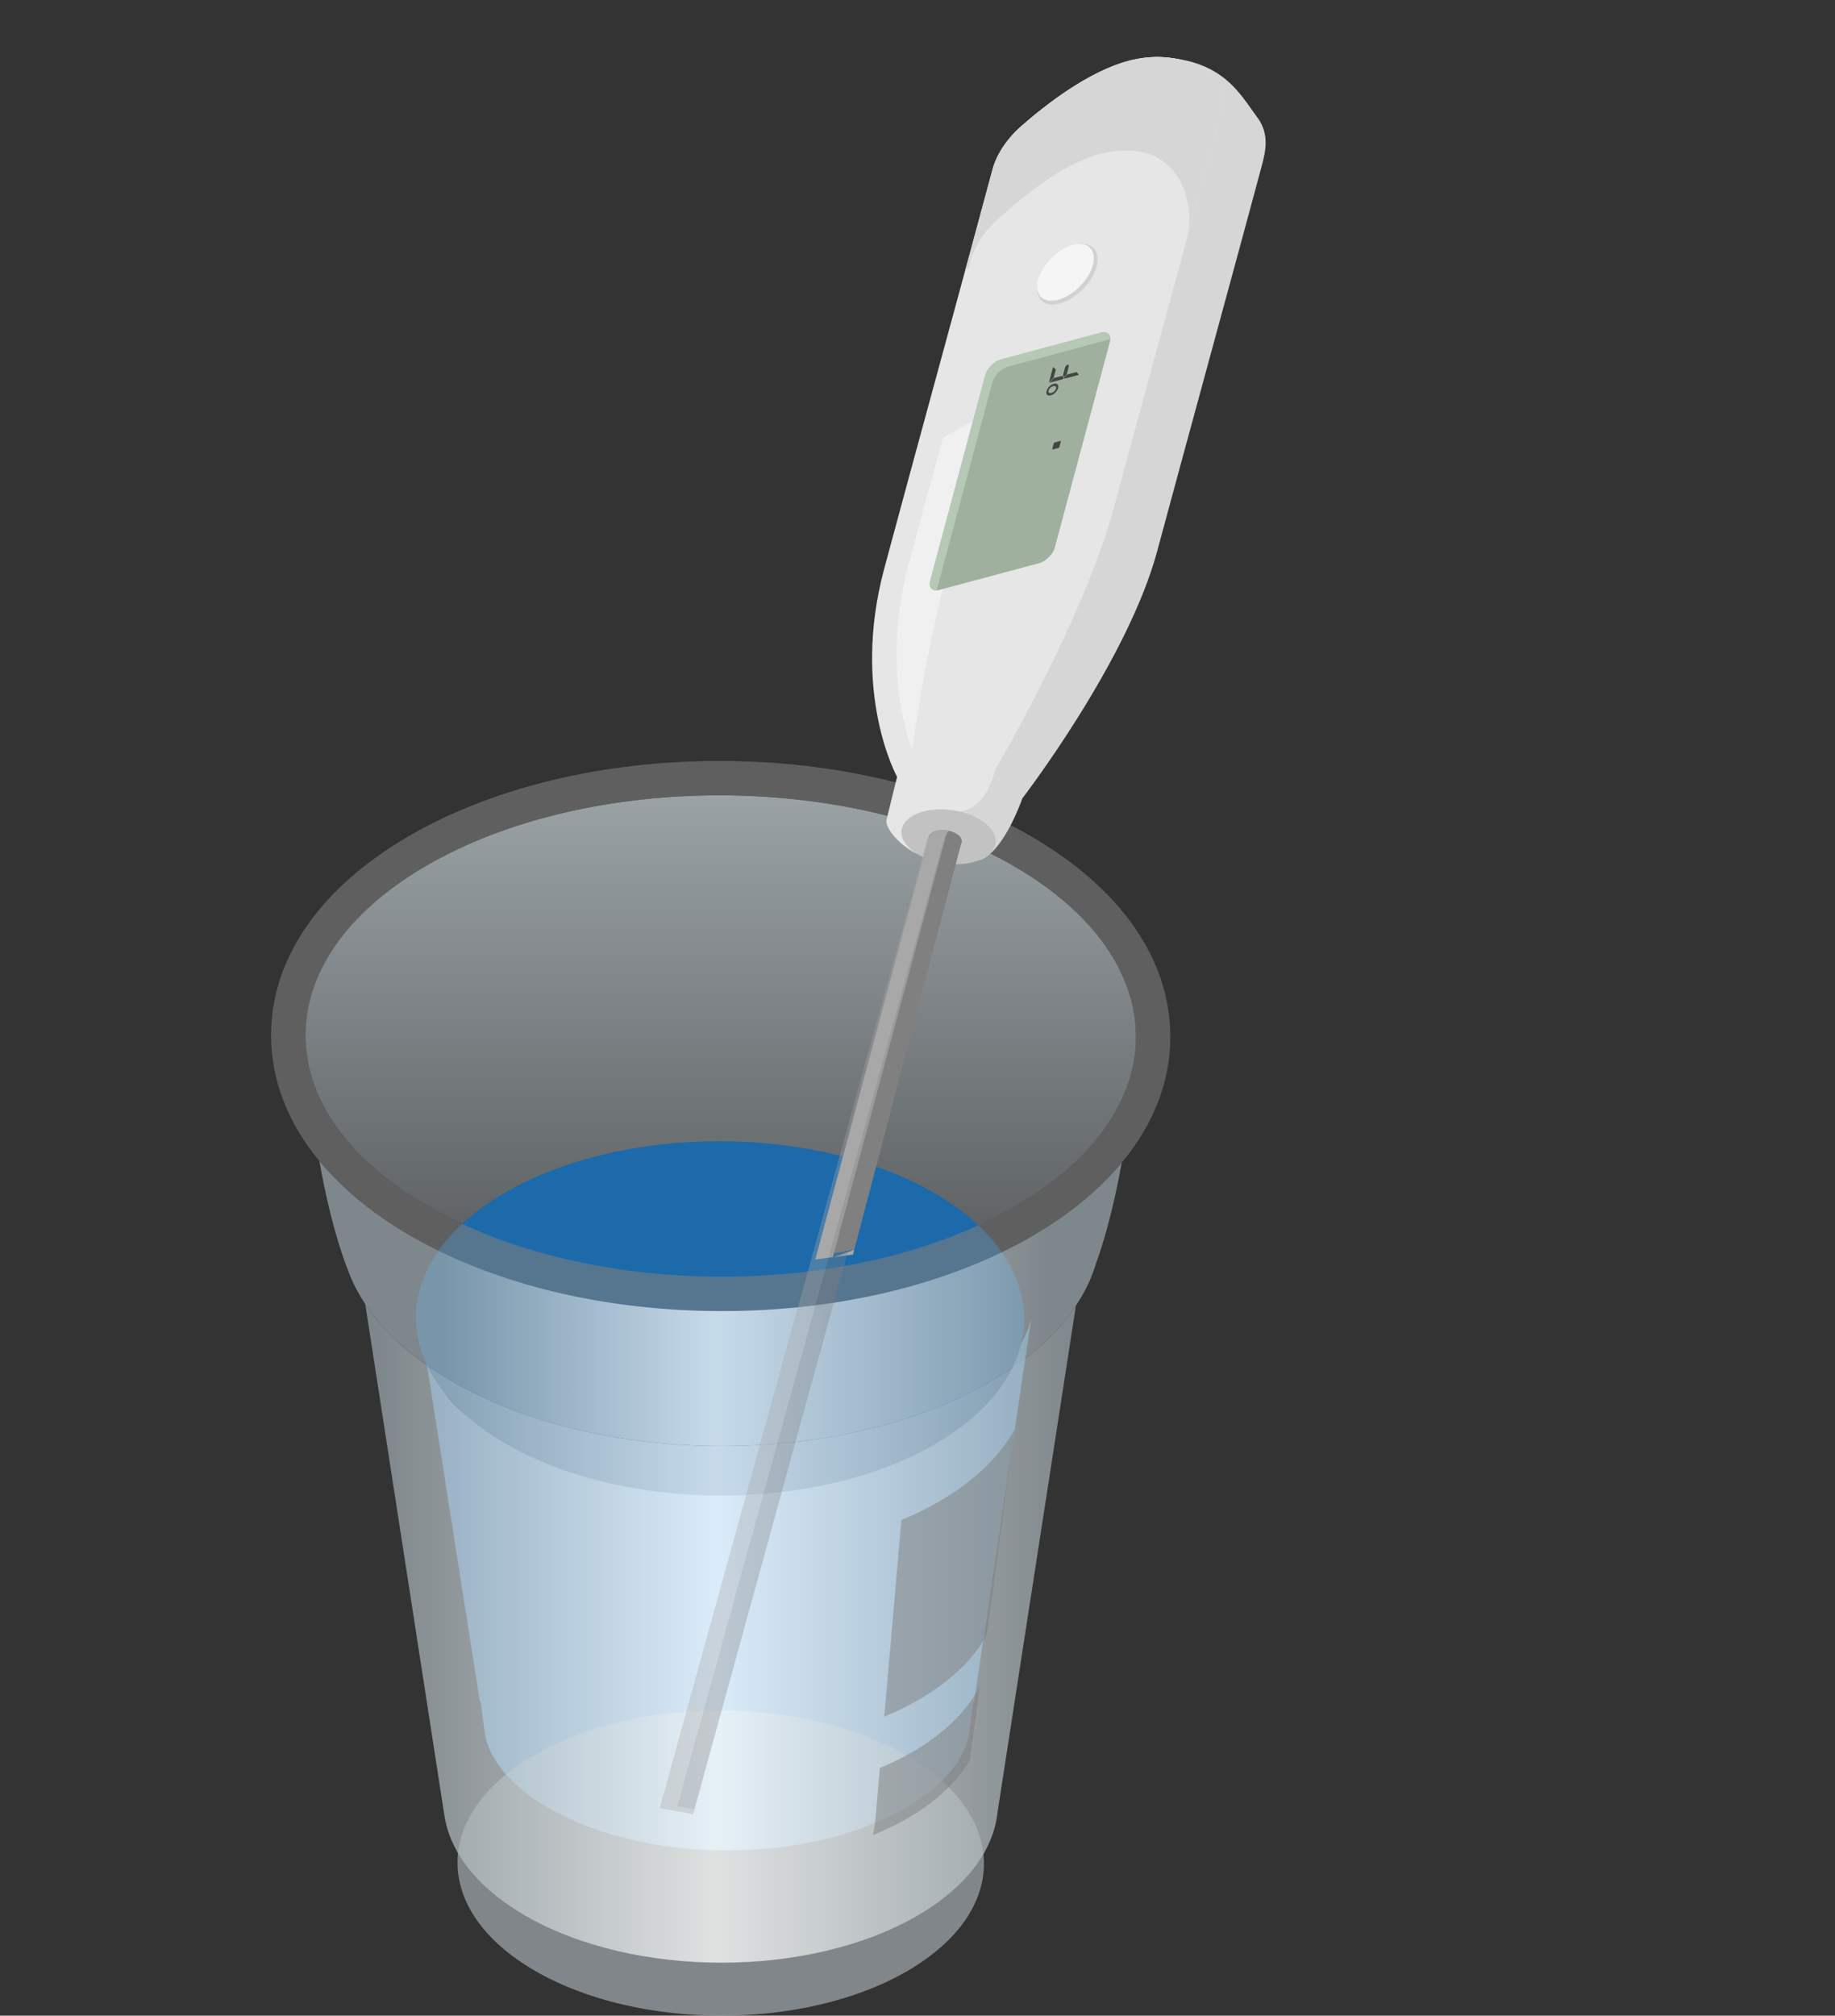 <svg width="92" height="101" viewBox="0 0 92 101" fill="none" xmlns="http://www.w3.org/2000/svg">
<rect x="0" y="0" width="92" height="101" fill="#333333" stroke="none"/>
<path opacity="0.7" d="M21.46 60.44C29.617 65.149 42.8 65.148 50.904 60.439C59.008 55.729 58.965 48.094 50.808 43.385C42.649 38.674 29.468 38.675 21.364 43.384C13.26 48.093 13.301 55.729 21.46 60.44Z" fill="url(#paint0_linear_512_2171)"/>
<path d="M46.907 71.465C40.134 75.4 31.002 75.4 24.186 71.465C21.497 69.912 21.624 68.124 21.047 66.111L21.046 66.11L24.061 85.279H24.093L24.295 86.77C24.483 88.15 25.624 89.509 27.508 90.597C29.875 91.963 33.049 92.717 36.449 92.723C39.848 92.717 43.022 91.963 45.389 90.597C47.273 89.508 48.414 88.15 48.601 86.77L48.804 85.279H48.835L51.699 66.111C51.107 68.072 49.514 69.95 46.907 71.465Z" fill="#6BB0E8"/>
<path d="M25.353 72.339C31.327 75.806 40.983 75.805 46.918 72.339C49.203 71.004 50.6 69.35 51.118 67.622C51.944 64.863 50.522 61.917 46.848 59.785C40.872 56.318 31.218 56.318 25.282 59.785C21.688 61.884 20.285 64.773 21.062 67.496C21.568 69.269 22.996 70.972 25.353 72.339Z" fill="#1C6AAA"/>
<g opacity="0.75">
<path opacity="0.7" d="M45.435 87.95C50.605 90.935 50.633 95.774 45.496 98.759C40.36 101.744 32.004 101.745 26.834 98.76C21.662 95.774 21.636 90.934 26.773 87.949C31.909 84.964 40.264 84.964 45.435 87.95Z" fill="#C7D2D7"/>
</g>
<path opacity="0.6" d="M20.598 61.932C24.8 64.358 30.341 65.694 36.199 65.694C42.061 65.694 47.59 64.356 51.769 61.928C53.615 60.855 55.112 59.616 56.238 58.262C57.832 56.345 58.679 54.194 58.676 51.939C58.67 48.066 56.182 44.498 51.669 41.892C47.465 39.465 41.923 38.129 36.064 38.129C30.204 38.129 24.676 39.466 20.498 41.894C16.038 44.486 13.584 48.034 13.59 51.885C13.593 54.127 14.433 56.265 16.012 58.175C17.16 59.564 18.698 60.834 20.598 61.932ZM21.364 43.384C29.467 38.674 42.649 38.674 50.807 43.384C58.964 48.094 59.007 55.729 50.904 60.438C42.8 65.148 29.616 65.149 21.46 60.44C13.301 55.729 13.26 48.093 21.364 43.384Z" fill="#7E7E7E"/>
<path opacity="0.75" d="M49.683 69.217C42.249 73.537 30.155 73.538 22.672 69.218C20.701 68.08 19.249 66.755 18.312 65.343L22.269 90.899H22.272C22.524 92.752 23.875 94.568 26.331 95.986C31.78 99.132 40.587 99.131 46.001 95.985C48.485 94.541 49.82 92.686 50.014 90.797L53.942 65.422C53.02 66.804 51.604 68.101 49.683 69.217Z" fill="url(#paint1_linear_512_2171)"/>
<path opacity="0.75" d="M51.769 61.928C47.59 64.357 42.061 65.694 36.199 65.694C30.341 65.694 24.8 64.358 20.598 61.932C18.697 60.834 17.16 59.564 16.012 58.175C16.636 61.697 17.404 63.533 17.404 63.533H17.405C17.616 64.147 17.92 64.752 18.312 65.343C19.249 66.755 20.701 68.079 22.672 69.217C30.155 73.537 42.249 73.537 49.683 69.216C51.604 68.1 53.02 66.804 53.942 65.422C54.407 64.724 54.749 64.005 54.961 63.275C55.186 62.666 55.753 60.969 56.238 58.262C55.111 59.617 53.615 60.855 51.769 61.928Z" fill="url(#paint2_linear_512_2171)"/>
<g opacity="0.5">
<path d="M47.686 74.864C47.495 74.988 47.298 75.111 47.093 75.23C46.494 75.578 45.857 75.889 45.192 76.168L45.168 76.438L44.858 80.006L44.335 86.02C44.943 85.767 45.524 85.483 46.07 85.165C47.102 84.566 47.936 83.896 48.575 83.182C48.942 82.773 49.24 82.35 49.478 81.917L49.563 81.293L49.978 78.225L50.875 71.605C50.241 72.78 49.179 73.894 47.686 74.864Z" fill="#7E7E7E"/>
<path d="M45.738 87.793C45.228 88.089 44.679 88.348 44.113 88.587L43.921 90.796C43.898 91.184 43.842 91.57 43.766 91.952C44.371 91.704 44.954 91.43 45.495 91.116C46.959 90.265 48.002 89.263 48.628 88.197L49.133 84.468C48.522 85.685 47.391 86.832 45.738 87.793Z" fill="#7E7E7E"/>
</g>
<path d="M53.368 8.498C52.663 9.116 52.135 9.911 51.936 10.654C50.739 15.12 47.676 26.29 46.5 30.681C44.829 36.916 47.148 41.1 47.148 41.1C47.148 41.1 46.36 42.866 47.489 43.276L49.177 43.082C50.366 42.608 51.26 39.998 51.26 39.998C51.26 39.998 56.536 33.148 58.024 27.593C59.081 23.65 62.04 12.864 63.253 8.338C63.452 7.595 63.656 6.721 63.051 5.903C62.137 4.669 61.309 2.963 58.014 2.855C55.947 2.787 54.627 7.395 53.368 8.498Z" fill="#D6D6D6"/>
<path d="M51.196 6.324C50.491 6.942 49.963 7.738 49.764 8.48C48.567 12.946 45.504 24.117 44.328 28.507C42.657 34.742 44.976 38.926 44.976 38.926L44.449 41.066C44.301 41.617 45.732 43.012 46.764 42.974C46.764 42.974 46.742 40.355 47.355 40.558C49.362 41.224 49.891 38.578 49.891 38.578C49.891 38.578 54.364 30.974 55.852 25.419C56.908 21.477 60.075 9.918 61.288 5.393C61.487 4.649 61.337 4.037 60.879 3.73C60.062 3.183 58.565 2.516 56.567 3.052C54.569 3.587 52.455 5.221 51.196 6.324Z" fill="#E6E6E6"/>
<path d="M47.353 21.901C47.325 21.916 47.298 21.93 47.27 21.946C46.578 24.488 45.957 26.777 45.555 28.276C44.399 32.593 45.154 35.925 45.728 37.568C46.05 35.273 46.63 31.836 47.584 28.276C48.056 26.515 48.831 23.663 49.668 20.591C48.896 21.027 48.123 21.462 47.353 21.901Z" fill="#F0F0F0"/>
<path d="M60.878 3.73C60.061 3.183 58.564 2.517 56.566 3.052C54.569 3.587 52.455 5.221 51.196 6.325C50.491 6.943 49.962 7.738 49.763 8.481C49.431 9.722 48.954 11.482 48.413 13.47C48.459 13.476 48.504 13.481 48.55 13.487C48.588 13.343 48.625 13.204 48.661 13.072C48.86 12.33 49.388 11.534 50.093 10.916C51.352 9.813 53.434 8.042 55.464 7.643C59.213 6.907 59.966 10.276 59.51 11.955C59.917 10.457 61.024 6.377 61.288 5.393C61.487 4.649 61.337 4.037 60.878 3.73Z" fill="#D6D6D6"/>
<path d="M49.555 41.393C50.254 42.092 49.927 42.898 48.824 43.193C47.721 43.489 46.261 43.162 45.562 42.463C44.863 41.764 45.19 40.958 46.293 40.662C47.395 40.367 48.856 40.694 49.555 41.393Z" fill="#C2C2C2"/>
<path d="M55.192 16.671C55.535 16.579 55.74 16.783 55.647 17.127L52.887 27.429C52.795 27.773 52.441 28.127 52.097 28.219L47.093 29.56C46.749 29.652 46.545 29.448 46.637 29.104L49.397 18.801C49.49 18.457 49.843 18.104 50.187 18.012L55.192 16.671Z" fill="#9FB09F"/>
<path d="M46.973 29.581C46.975 29.543 46.982 29.503 46.993 29.461L49.754 19.158C49.846 18.814 50.2 18.461 50.544 18.369L55.548 17.027C55.59 17.016 55.63 17.009 55.668 17.007C55.687 16.737 55.493 16.59 55.192 16.671L50.187 18.012C49.843 18.104 49.49 18.457 49.397 18.801L46.637 29.104C46.556 29.406 46.703 29.6 46.973 29.581Z" fill="#B6C9B6"/>
<path d="M48.097 41.888C47.85 41.641 47.333 41.525 46.943 41.63C46.7 41.695 46.563 41.831 46.555 41.984L41.032 62.908L42.827 62.621L48.183 42.299C48.256 42.175 48.235 42.026 48.097 41.888Z" fill="#808080"/>
<path d="M41.748 63.013L47.427 41.888C47.432 41.792 47.488 41.702 47.59 41.633C47.377 41.582 47.143 41.577 46.943 41.631C46.7 41.696 46.563 41.832 46.555 41.985L40.876 63.109L42.762 62.864L42.827 62.621L41.748 63.013Z" fill="#A8A8A8"/>
<g opacity="0.34">
<path d="M47.998 42.043C47.751 41.796 47.234 41.68 46.845 41.785C46.601 41.85 46.465 41.986 46.456 42.139L33.089 90.593L34.753 90.893L48.084 42.454C48.157 42.33 48.136 42.181 47.998 42.043Z" fill="#808080"/>
<path d="M33.961 90.496L47.329 42.042C47.334 41.946 47.39 41.856 47.491 41.787C47.278 41.736 47.045 41.731 46.844 41.785C46.601 41.85 46.464 41.986 46.456 42.139L33.089 90.593L34.753 90.893L34.818 90.65L33.961 90.496Z" fill="#A8A8A8"/>
</g>
<path d="M53.91 12.284C54.718 12.068 55.197 12.547 54.98 13.355C54.764 14.162 53.934 14.992 53.127 15.209C52.319 15.425 51.84 14.946 52.056 14.138C52.273 13.331 53.103 12.501 53.91 12.284Z" fill="#D1D1D1"/>
<path d="M54.131 14.359C54.811 13.679 55.043 12.811 54.651 12.418C54.259 12.026 53.39 12.259 52.711 12.938C52.031 13.618 51.798 14.486 52.191 14.879C52.583 15.271 53.452 15.038 54.131 14.359Z" fill="#F5F5F5"/>
<path d="M52.836 22.205C52.84 22.188 52.852 22.177 52.871 22.172L53.166 22.093C53.186 22.088 53.193 22.094 53.189 22.11L53.108 22.41C53.103 22.429 53.091 22.441 53.072 22.446L52.776 22.525C52.757 22.531 52.75 22.524 52.755 22.504L52.836 22.205Z" fill="#454545"/>
<path d="M52.832 19.231C53.01 19.183 53.088 19.294 53.047 19.446C53.002 19.616 52.841 19.767 52.688 19.808C52.519 19.856 52.426 19.758 52.47 19.596C52.518 19.417 52.683 19.271 52.832 19.231ZM52.719 19.69C52.82 19.663 52.919 19.567 52.945 19.471C52.971 19.372 52.91 19.32 52.803 19.349C52.722 19.37 52.606 19.446 52.572 19.571C52.542 19.685 52.625 19.715 52.719 19.69Z" fill="#454545"/>
<path d="M53.244 18.835C53.249 18.834 53.252 18.834 53.254 18.836L53.34 18.923C53.346 18.928 53.344 18.935 53.335 18.943L53.285 18.995C53.281 18.999 53.277 19.001 53.273 19.002L52.637 19.172C52.63 19.174 52.626 19.173 52.625 19.168C52.625 19.162 52.628 19.156 52.636 19.148L52.836 18.948C52.839 18.945 52.842 18.942 52.845 18.942L53.244 18.835ZM52.933 18.518C52.935 18.52 52.935 18.523 52.934 18.527L52.828 18.924C52.826 18.93 52.824 18.933 52.821 18.934L52.621 19.134C52.613 19.142 52.607 19.145 52.602 19.144C52.597 19.144 52.595 19.14 52.597 19.132L52.788 18.418C52.79 18.411 52.795 18.405 52.801 18.401C52.808 18.396 52.813 18.396 52.818 18.4L52.933 18.518ZM53.958 18.644C53.962 18.643 53.966 18.643 53.968 18.645L54.083 18.761C54.088 18.765 54.087 18.77 54.083 18.777C54.078 18.784 54.073 18.788 54.065 18.79L53.393 18.97C53.389 18.971 53.385 18.97 53.383 18.968L53.353 18.938C53.348 18.934 53.35 18.927 53.358 18.918L53.51 18.768C53.514 18.764 53.518 18.762 53.522 18.76L53.958 18.644ZM53.593 18.32C53.596 18.323 53.596 18.326 53.595 18.33L53.477 18.768C53.476 18.772 53.474 18.776 53.47 18.78L53.37 18.88C53.362 18.889 53.356 18.891 53.35 18.886L53.291 18.828C53.288 18.826 53.288 18.823 53.289 18.819L53.406 18.381C53.407 18.377 53.41 18.372 53.414 18.369L53.516 18.268C53.525 18.259 53.532 18.257 53.536 18.263L53.593 18.32Z" fill="#454545"/>
<defs>
<linearGradient id="paint0_linear_512_2171" x1="36.134" y1="39.852" x2="36.134" y2="63.971" gradientUnits="userSpaceOnUse">
<stop stop-color="#C7D2D7"/>
<stop offset="1" stop-color="#696E71"/>
</linearGradient>
<linearGradient id="paint1_linear_512_2171" x1="18.312" y1="81.844" x2="53.942" y2="81.844" gradientUnits="userSpaceOnUse">
<stop offset="0.019" stop-color="#97A3A9"/>
<stop offset="0.495" stop-color="white"/>
<stop offset="1" stop-color="#97A3A9"/>
</linearGradient>
<linearGradient id="paint2_linear_512_2171" x1="16.012" y1="65.316" x2="56.238" y2="65.316" gradientUnits="userSpaceOnUse">
<stop offset="0.156" stop-color="#97A3A9"/>
<stop offset="0.495" stop-color="white"/>
<stop offset="0.906" stop-color="#97A3A9"/>
</linearGradient>
</defs>
</svg>
